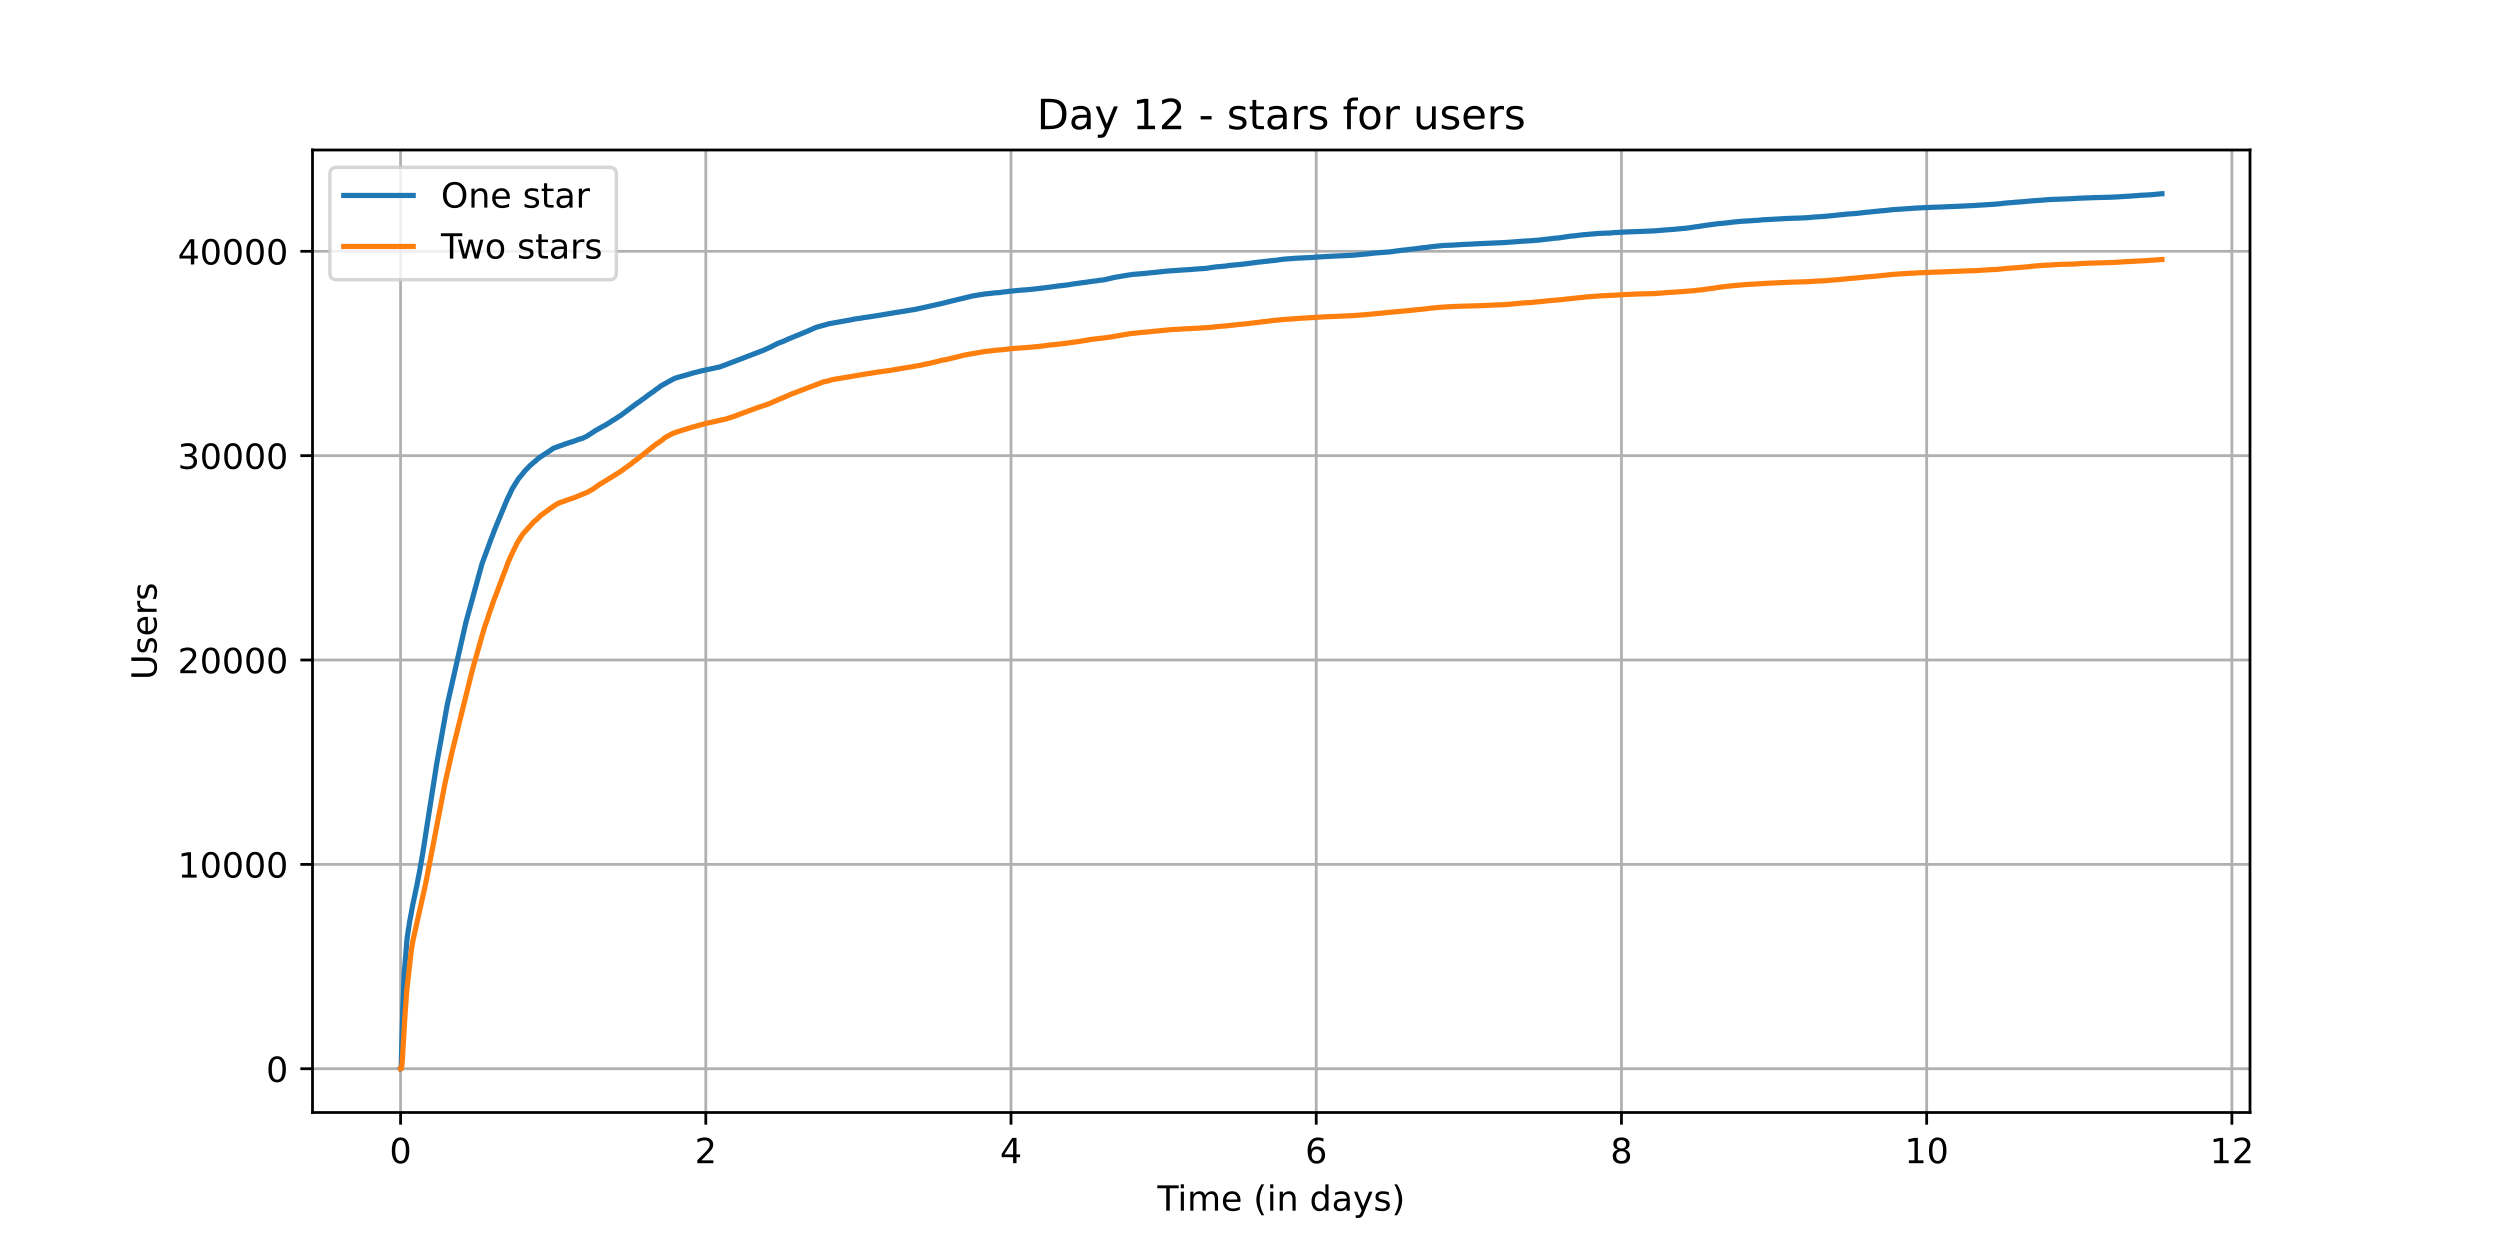 <?xml version="1.0" encoding="utf-8" standalone="no"?>
<!DOCTYPE svg PUBLIC "-//W3C//DTD SVG 1.1//EN"
  "http://www.w3.org/Graphics/SVG/1.1/DTD/svg11.dtd">
<!-- Created with matplotlib (https://matplotlib.org/) -->
<svg height="360pt" version="1.1" viewBox="0 0 720 360" width="720pt" xmlns="http://www.w3.org/2000/svg" xmlns:xlink="http://www.w3.org/1999/xlink">
 <defs>
  <style type="text/css">*{stroke-linecap:butt;stroke-linejoin:round;}</style>
 </defs>
 <g id="figure_1">
  <g id="patch_1">
   <path d="M 0 360 
L 720 360 
L 720 0 
L 0 0 
z
" style="fill:#ffffff;"/>
  </g>
  <g id="axes_1">
   <g id="patch_2">
    <path d="M 90 320.4 
L 648 320.4 
L 648 43.2 
L 90 43.2 
z
" style="fill:#ffffff;"/>
   </g>
   <g id="matplotlib.axis_1">
    <g id="xtick_1">
     <g id="line2d_1">
      <path clip-path="url(#p35dafdb163)" d="M 115.364 320.4 
L 115.364 43.2 
" style="fill:none;stroke:#b0b0b0;stroke-linecap:square;stroke-width:0.8;"/>
     </g>
     <g id="line2d_2">
      <defs>
       <path d="M 0 0 
L 0 3.5 
" id="m08e2fd4e35" style="stroke:#000000;stroke-width:0.8;"/>
      </defs>
      <g>
       <use style="stroke:#000000;stroke-width:0.8;" x="115.364" xlink:href="#m08e2fd4e35" y="320.4"/>
      </g>
     </g>
     <g id="text_1">
      <!-- 0 -->
      <g transform="translate(112.182 334.998)scale(0.1 -0.1)">
       <defs>
        <path d="M 31.781 66.406 
Q 24.172 66.406 20.328 58.906 
Q 16.5 51.422 16.5 36.375 
Q 16.5 21.391 20.328 13.891 
Q 24.172 6.391 31.781 6.391 
Q 39.453 6.391 43.281 13.891 
Q 47.125 21.391 47.125 36.375 
Q 47.125 51.422 43.281 58.906 
Q 39.453 66.406 31.781 66.406 
z
M 31.781 74.219 
Q 44.047 74.219 50.516 64.516 
Q 56.984 54.828 56.984 36.375 
Q 56.984 17.969 50.516 8.266 
Q 44.047 -1.422 31.781 -1.422 
Q 19.531 -1.422 13.062 8.266 
Q 6.594 17.969 6.594 36.375 
Q 6.594 54.828 13.062 64.516 
Q 19.531 74.219 31.781 74.219 
z
" id="DejaVuSans-48"/>
       </defs>
       <use xlink:href="#DejaVuSans-48"/>
      </g>
     </g>
    </g>
    <g id="xtick_2">
     <g id="line2d_3">
      <path clip-path="url(#p35dafdb163)" d="M 203.267 320.4 
L 203.267 43.2 
" style="fill:none;stroke:#b0b0b0;stroke-linecap:square;stroke-width:0.8;"/>
     </g>
     <g id="line2d_4">
      <g>
       <use style="stroke:#000000;stroke-width:0.8;" x="203.267" xlink:href="#m08e2fd4e35" y="320.4"/>
      </g>
     </g>
     <g id="text_2">
      <!-- 2 -->
      <g transform="translate(200.086 334.998)scale(0.1 -0.1)">
       <defs>
        <path d="M 19.188 8.297 
L 53.609 8.297 
L 53.609 0 
L 7.328 0 
L 7.328 8.297 
Q 12.938 14.109 22.625 23.891 
Q 32.328 33.688 34.812 36.531 
Q 39.547 41.844 41.422 45.531 
Q 43.312 49.219 43.312 52.781 
Q 43.312 58.594 39.234 62.25 
Q 35.156 65.922 28.609 65.922 
Q 23.969 65.922 18.812 64.312 
Q 13.672 62.703 7.812 59.422 
L 7.812 69.391 
Q 13.766 71.781 18.938 73 
Q 24.125 74.219 28.422 74.219 
Q 39.75 74.219 46.484 68.547 
Q 53.219 62.891 53.219 53.422 
Q 53.219 48.922 51.531 44.891 
Q 49.859 40.875 45.406 35.406 
Q 44.188 33.984 37.641 27.219 
Q 31.109 20.453 19.188 8.297 
z
" id="DejaVuSans-50"/>
       </defs>
       <use xlink:href="#DejaVuSans-50"/>
      </g>
     </g>
    </g>
    <g id="xtick_3">
     <g id="line2d_5">
      <path clip-path="url(#p35dafdb163)" d="M 291.17 320.4 
L 291.17 43.2 
" style="fill:none;stroke:#b0b0b0;stroke-linecap:square;stroke-width:0.8;"/>
     </g>
     <g id="line2d_6">
      <g>
       <use style="stroke:#000000;stroke-width:0.8;" x="291.17" xlink:href="#m08e2fd4e35" y="320.4"/>
      </g>
     </g>
     <g id="text_3">
      <!-- 4 -->
      <g transform="translate(287.989 334.998)scale(0.1 -0.1)">
       <defs>
        <path d="M 37.797 64.312 
L 12.891 25.391 
L 37.797 25.391 
z
M 35.203 72.906 
L 47.609 72.906 
L 47.609 25.391 
L 58.016 25.391 
L 58.016 17.188 
L 47.609 17.188 
L 47.609 0 
L 37.797 0 
L 37.797 17.188 
L 4.891 17.188 
L 4.891 26.703 
z
" id="DejaVuSans-52"/>
       </defs>
       <use xlink:href="#DejaVuSans-52"/>
      </g>
     </g>
    </g>
    <g id="xtick_4">
     <g id="line2d_7">
      <path clip-path="url(#p35dafdb163)" d="M 379.074 320.4 
L 379.074 43.2 
" style="fill:none;stroke:#b0b0b0;stroke-linecap:square;stroke-width:0.8;"/>
     </g>
     <g id="line2d_8">
      <g>
       <use style="stroke:#000000;stroke-width:0.8;" x="379.074" xlink:href="#m08e2fd4e35" y="320.4"/>
      </g>
     </g>
     <g id="text_4">
      <!-- 6 -->
      <g transform="translate(375.892 334.998)scale(0.1 -0.1)">
       <defs>
        <path d="M 33.016 40.375 
Q 26.375 40.375 22.484 35.828 
Q 18.609 31.297 18.609 23.391 
Q 18.609 15.531 22.484 10.953 
Q 26.375 6.391 33.016 6.391 
Q 39.656 6.391 43.531 10.953 
Q 47.406 15.531 47.406 23.391 
Q 47.406 31.297 43.531 35.828 
Q 39.656 40.375 33.016 40.375 
z
M 52.594 71.297 
L 52.594 62.312 
Q 48.875 64.062 45.094 64.984 
Q 41.312 65.922 37.594 65.922 
Q 27.828 65.922 22.672 59.328 
Q 17.531 52.734 16.797 39.406 
Q 19.672 43.656 24.016 45.922 
Q 28.375 48.188 33.594 48.188 
Q 44.578 48.188 50.953 41.516 
Q 57.328 34.859 57.328 23.391 
Q 57.328 12.156 50.688 5.359 
Q 44.047 -1.422 33.016 -1.422 
Q 20.359 -1.422 13.672 8.266 
Q 6.984 17.969 6.984 36.375 
Q 6.984 53.656 15.188 63.938 
Q 23.391 74.219 37.203 74.219 
Q 40.922 74.219 44.703 73.484 
Q 48.484 72.75 52.594 71.297 
z
" id="DejaVuSans-54"/>
       </defs>
       <use xlink:href="#DejaVuSans-54"/>
      </g>
     </g>
    </g>
    <g id="xtick_5">
     <g id="line2d_9">
      <path clip-path="url(#p35dafdb163)" d="M 466.977 320.4 
L 466.977 43.2 
" style="fill:none;stroke:#b0b0b0;stroke-linecap:square;stroke-width:0.8;"/>
     </g>
     <g id="line2d_10">
      <g>
       <use style="stroke:#000000;stroke-width:0.8;" x="466.977" xlink:href="#m08e2fd4e35" y="320.4"/>
      </g>
     </g>
     <g id="text_5">
      <!-- 8 -->
      <g transform="translate(463.796 334.998)scale(0.1 -0.1)">
       <defs>
        <path d="M 31.781 34.625 
Q 24.75 34.625 20.719 30.859 
Q 16.703 27.094 16.703 20.516 
Q 16.703 13.922 20.719 10.156 
Q 24.75 6.391 31.781 6.391 
Q 38.812 6.391 42.859 10.172 
Q 46.922 13.969 46.922 20.516 
Q 46.922 27.094 42.891 30.859 
Q 38.875 34.625 31.781 34.625 
z
M 21.922 38.812 
Q 15.578 40.375 12.031 44.719 
Q 8.5 49.078 8.5 55.328 
Q 8.5 64.062 14.719 69.141 
Q 20.953 74.219 31.781 74.219 
Q 42.672 74.219 48.875 69.141 
Q 55.078 64.062 55.078 55.328 
Q 55.078 49.078 51.531 44.719 
Q 48 40.375 41.703 38.812 
Q 48.828 37.156 52.797 32.312 
Q 56.781 27.484 56.781 20.516 
Q 56.781 9.906 50.312 4.234 
Q 43.844 -1.422 31.781 -1.422 
Q 19.734 -1.422 13.25 4.234 
Q 6.781 9.906 6.781 20.516 
Q 6.781 27.484 10.781 32.312 
Q 14.797 37.156 21.922 38.812 
z
M 18.312 54.391 
Q 18.312 48.734 21.844 45.562 
Q 25.391 42.391 31.781 42.391 
Q 38.141 42.391 41.719 45.562 
Q 45.312 48.734 45.312 54.391 
Q 45.312 60.062 41.719 63.234 
Q 38.141 66.406 31.781 66.406 
Q 25.391 66.406 21.844 63.234 
Q 18.312 60.062 18.312 54.391 
z
" id="DejaVuSans-56"/>
       </defs>
       <use xlink:href="#DejaVuSans-56"/>
      </g>
     </g>
    </g>
    <g id="xtick_6">
     <g id="line2d_11">
      <path clip-path="url(#p35dafdb163)" d="M 554.88 320.4 
L 554.88 43.2 
" style="fill:none;stroke:#b0b0b0;stroke-linecap:square;stroke-width:0.8;"/>
     </g>
     <g id="line2d_12">
      <g>
       <use style="stroke:#000000;stroke-width:0.8;" x="554.88" xlink:href="#m08e2fd4e35" y="320.4"/>
      </g>
     </g>
     <g id="text_6">
      <!-- 10 -->
      <g transform="translate(548.518 334.998)scale(0.1 -0.1)">
       <defs>
        <path d="M 12.406 8.297 
L 28.516 8.297 
L 28.516 63.922 
L 10.984 60.406 
L 10.984 69.391 
L 28.422 72.906 
L 38.281 72.906 
L 38.281 8.297 
L 54.391 8.297 
L 54.391 0 
L 12.406 0 
z
" id="DejaVuSans-49"/>
       </defs>
       <use xlink:href="#DejaVuSans-49"/>
       <use x="63.623" xlink:href="#DejaVuSans-48"/>
      </g>
     </g>
    </g>
    <g id="xtick_7">
     <g id="line2d_13">
      <path clip-path="url(#p35dafdb163)" d="M 642.783 320.4 
L 642.783 43.2 
" style="fill:none;stroke:#b0b0b0;stroke-linecap:square;stroke-width:0.8;"/>
     </g>
     <g id="line2d_14">
      <g>
       <use style="stroke:#000000;stroke-width:0.8;" x="642.783" xlink:href="#m08e2fd4e35" y="320.4"/>
      </g>
     </g>
     <g id="text_7">
      <!-- 12 -->
      <g transform="translate(636.421 334.998)scale(0.1 -0.1)">
       <use xlink:href="#DejaVuSans-49"/>
       <use x="63.623" xlink:href="#DejaVuSans-50"/>
      </g>
     </g>
    </g>
    <g id="text_8">
     <!-- Time (in days) -->
     <g transform="translate(333.327 348.677)scale(0.1 -0.1)">
      <defs>
       <path d="M -0.297 72.906 
L 61.375 72.906 
L 61.375 64.594 
L 35.5 64.594 
L 35.5 0 
L 25.594 0 
L 25.594 64.594 
L -0.297 64.594 
z
" id="DejaVuSans-84"/>
       <path d="M 9.422 54.688 
L 18.406 54.688 
L 18.406 0 
L 9.422 0 
z
M 9.422 75.984 
L 18.406 75.984 
L 18.406 64.594 
L 9.422 64.594 
z
" id="DejaVuSans-105"/>
       <path d="M 52 44.188 
Q 55.375 50.25 60.062 53.125 
Q 64.75 56 71.094 56 
Q 79.641 56 84.281 50.016 
Q 88.922 44.047 88.922 33.016 
L 88.922 0 
L 79.891 0 
L 79.891 32.719 
Q 79.891 40.578 77.094 44.375 
Q 74.312 48.188 68.609 48.188 
Q 61.625 48.188 57.562 43.547 
Q 53.516 38.922 53.516 30.906 
L 53.516 0 
L 44.484 0 
L 44.484 32.719 
Q 44.484 40.625 41.703 44.406 
Q 38.922 48.188 33.109 48.188 
Q 26.219 48.188 22.156 43.531 
Q 18.109 38.875 18.109 30.906 
L 18.109 0 
L 9.078 0 
L 9.078 54.688 
L 18.109 54.688 
L 18.109 46.188 
Q 21.188 51.219 25.484 53.609 
Q 29.781 56 35.688 56 
Q 41.656 56 45.828 52.969 
Q 50 49.953 52 44.188 
z
" id="DejaVuSans-109"/>
       <path d="M 56.203 29.594 
L 56.203 25.203 
L 14.891 25.203 
Q 15.484 15.922 20.484 11.062 
Q 25.484 6.203 34.422 6.203 
Q 39.594 6.203 44.453 7.469 
Q 49.312 8.734 54.109 11.281 
L 54.109 2.781 
Q 49.266 0.734 44.188 -0.344 
Q 39.109 -1.422 33.891 -1.422 
Q 20.797 -1.422 13.156 6.188 
Q 5.516 13.812 5.516 26.812 
Q 5.516 40.234 12.766 48.109 
Q 20.016 56 32.328 56 
Q 43.359 56 49.781 48.891 
Q 56.203 41.797 56.203 29.594 
z
M 47.219 32.234 
Q 47.125 39.594 43.094 43.984 
Q 39.062 48.391 32.422 48.391 
Q 24.906 48.391 20.391 44.141 
Q 15.875 39.891 15.188 32.172 
z
" id="DejaVuSans-101"/>
       <path id="DejaVuSans-32"/>
       <path d="M 31 75.875 
Q 24.469 64.656 21.281 53.656 
Q 18.109 42.672 18.109 31.391 
Q 18.109 20.125 21.312 9.062 
Q 24.516 -2 31 -13.188 
L 23.188 -13.188 
Q 15.875 -1.703 12.234 9.375 
Q 8.594 20.453 8.594 31.391 
Q 8.594 42.281 12.203 53.312 
Q 15.828 64.359 23.188 75.875 
z
" id="DejaVuSans-40"/>
       <path d="M 54.891 33.016 
L 54.891 0 
L 45.906 0 
L 45.906 32.719 
Q 45.906 40.484 42.875 44.328 
Q 39.844 48.188 33.797 48.188 
Q 26.516 48.188 22.312 43.547 
Q 18.109 38.922 18.109 30.906 
L 18.109 0 
L 9.078 0 
L 9.078 54.688 
L 18.109 54.688 
L 18.109 46.188 
Q 21.344 51.125 25.703 53.562 
Q 30.078 56 35.797 56 
Q 45.219 56 50.047 50.172 
Q 54.891 44.344 54.891 33.016 
z
" id="DejaVuSans-110"/>
       <path d="M 45.406 46.391 
L 45.406 75.984 
L 54.391 75.984 
L 54.391 0 
L 45.406 0 
L 45.406 8.203 
Q 42.578 3.328 38.25 0.953 
Q 33.938 -1.422 27.875 -1.422 
Q 17.969 -1.422 11.734 6.484 
Q 5.516 14.406 5.516 27.297 
Q 5.516 40.188 11.734 48.094 
Q 17.969 56 27.875 56 
Q 33.938 56 38.25 53.625 
Q 42.578 51.266 45.406 46.391 
z
M 14.797 27.297 
Q 14.797 17.391 18.875 11.75 
Q 22.953 6.109 30.078 6.109 
Q 37.203 6.109 41.297 11.75 
Q 45.406 17.391 45.406 27.297 
Q 45.406 37.203 41.297 42.844 
Q 37.203 48.484 30.078 48.484 
Q 22.953 48.484 18.875 42.844 
Q 14.797 37.203 14.797 27.297 
z
" id="DejaVuSans-100"/>
       <path d="M 34.281 27.484 
Q 23.391 27.484 19.188 25 
Q 14.984 22.516 14.984 16.5 
Q 14.984 11.719 18.141 8.906 
Q 21.297 6.109 26.703 6.109 
Q 34.188 6.109 38.703 11.406 
Q 43.219 16.703 43.219 25.484 
L 43.219 27.484 
z
M 52.203 31.203 
L 52.203 0 
L 43.219 0 
L 43.219 8.297 
Q 40.141 3.328 35.547 0.953 
Q 30.953 -1.422 24.312 -1.422 
Q 15.922 -1.422 10.953 3.297 
Q 6 8.016 6 15.922 
Q 6 25.141 12.172 29.828 
Q 18.359 34.516 30.609 34.516 
L 43.219 34.516 
L 43.219 35.406 
Q 43.219 41.609 39.141 45 
Q 35.062 48.391 27.688 48.391 
Q 23 48.391 18.547 47.266 
Q 14.109 46.141 10.016 43.891 
L 10.016 52.203 
Q 14.938 54.109 19.578 55.047 
Q 24.219 56 28.609 56 
Q 40.484 56 46.344 49.844 
Q 52.203 43.703 52.203 31.203 
z
" id="DejaVuSans-97"/>
       <path d="M 32.172 -5.078 
Q 28.375 -14.844 24.75 -17.812 
Q 21.141 -20.797 15.094 -20.797 
L 7.906 -20.797 
L 7.906 -13.281 
L 13.188 -13.281 
Q 16.891 -13.281 18.938 -11.516 
Q 21 -9.766 23.484 -3.219 
L 25.094 0.875 
L 2.984 54.688 
L 12.5 54.688 
L 29.594 11.922 
L 46.688 54.688 
L 56.203 54.688 
z
" id="DejaVuSans-121"/>
       <path d="M 44.281 53.078 
L 44.281 44.578 
Q 40.484 46.531 36.375 47.5 
Q 32.281 48.484 27.875 48.484 
Q 21.188 48.484 17.844 46.438 
Q 14.5 44.391 14.5 40.281 
Q 14.5 37.156 16.891 35.375 
Q 19.281 33.594 26.516 31.984 
L 29.594 31.297 
Q 39.156 29.25 43.188 25.516 
Q 47.219 21.781 47.219 15.094 
Q 47.219 7.469 41.188 3.016 
Q 35.156 -1.422 24.609 -1.422 
Q 20.219 -1.422 15.453 -0.562 
Q 10.688 0.297 5.422 2 
L 5.422 11.281 
Q 10.406 8.688 15.234 7.391 
Q 20.062 6.109 24.812 6.109 
Q 31.156 6.109 34.562 8.281 
Q 37.984 10.453 37.984 14.406 
Q 37.984 18.062 35.516 20.016 
Q 33.062 21.969 24.703 23.781 
L 21.578 24.516 
Q 13.234 26.266 9.516 29.906 
Q 5.812 33.547 5.812 39.891 
Q 5.812 47.609 11.281 51.797 
Q 16.75 56 26.812 56 
Q 31.781 56 36.172 55.266 
Q 40.578 54.547 44.281 53.078 
z
" id="DejaVuSans-115"/>
       <path d="M 8.016 75.875 
L 15.828 75.875 
Q 23.141 64.359 26.781 53.312 
Q 30.422 42.281 30.422 31.391 
Q 30.422 20.453 26.781 9.375 
Q 23.141 -1.703 15.828 -13.188 
L 8.016 -13.188 
Q 14.5 -2 17.703 9.062 
Q 20.906 20.125 20.906 31.391 
Q 20.906 42.672 17.703 53.656 
Q 14.5 64.656 8.016 75.875 
z
" id="DejaVuSans-41"/>
      </defs>
      <use xlink:href="#DejaVuSans-84"/>
      <use x="57.959" xlink:href="#DejaVuSans-105"/>
      <use x="85.742" xlink:href="#DejaVuSans-109"/>
      <use x="183.154" xlink:href="#DejaVuSans-101"/>
      <use x="244.678" xlink:href="#DejaVuSans-32"/>
      <use x="276.465" xlink:href="#DejaVuSans-40"/>
      <use x="315.479" xlink:href="#DejaVuSans-105"/>
      <use x="343.262" xlink:href="#DejaVuSans-110"/>
      <use x="406.641" xlink:href="#DejaVuSans-32"/>
      <use x="438.428" xlink:href="#DejaVuSans-100"/>
      <use x="501.904" xlink:href="#DejaVuSans-97"/>
      <use x="563.184" xlink:href="#DejaVuSans-121"/>
      <use x="622.363" xlink:href="#DejaVuSans-115"/>
      <use x="674.463" xlink:href="#DejaVuSans-41"/>
     </g>
    </g>
   </g>
   <g id="matplotlib.axis_2">
    <g id="ytick_1">
     <g id="line2d_15">
      <path clip-path="url(#p35dafdb163)" d="M 90 307.8 
L 648 307.8 
" style="fill:none;stroke:#b0b0b0;stroke-linecap:square;stroke-width:0.8;"/>
     </g>
     <g id="line2d_16">
      <defs>
       <path d="M 0 0 
L -3.5 0 
" id="m00760f2f75" style="stroke:#000000;stroke-width:0.8;"/>
      </defs>
      <g>
       <use style="stroke:#000000;stroke-width:0.8;" x="90" xlink:href="#m00760f2f75" y="307.8"/>
      </g>
     </g>
     <g id="text_9">
      <!-- 0 -->
      <g transform="translate(76.638 311.599)scale(0.1 -0.1)">
       <use xlink:href="#DejaVuSans-48"/>
      </g>
     </g>
    </g>
    <g id="ytick_2">
     <g id="line2d_17">
      <path clip-path="url(#p35dafdb163)" d="M 90 248.943 
L 648 248.943 
" style="fill:none;stroke:#b0b0b0;stroke-linecap:square;stroke-width:0.8;"/>
     </g>
     <g id="line2d_18">
      <g>
       <use style="stroke:#000000;stroke-width:0.8;" x="90" xlink:href="#m00760f2f75" y="248.943"/>
      </g>
     </g>
     <g id="text_10">
      <!-- 10000 -->
      <g transform="translate(51.188 252.743)scale(0.1 -0.1)">
       <use xlink:href="#DejaVuSans-49"/>
       <use x="63.623" xlink:href="#DejaVuSans-48"/>
       <use x="127.246" xlink:href="#DejaVuSans-48"/>
       <use x="190.869" xlink:href="#DejaVuSans-48"/>
       <use x="254.492" xlink:href="#DejaVuSans-48"/>
      </g>
     </g>
    </g>
    <g id="ytick_3">
     <g id="line2d_19">
      <path clip-path="url(#p35dafdb163)" d="M 90 190.087 
L 648 190.087 
" style="fill:none;stroke:#b0b0b0;stroke-linecap:square;stroke-width:0.8;"/>
     </g>
     <g id="line2d_20">
      <g>
       <use style="stroke:#000000;stroke-width:0.8;" x="90" xlink:href="#m00760f2f75" y="190.087"/>
      </g>
     </g>
     <g id="text_11">
      <!-- 20000 -->
      <g transform="translate(51.188 193.886)scale(0.1 -0.1)">
       <use xlink:href="#DejaVuSans-50"/>
       <use x="63.623" xlink:href="#DejaVuSans-48"/>
       <use x="127.246" xlink:href="#DejaVuSans-48"/>
       <use x="190.869" xlink:href="#DejaVuSans-48"/>
       <use x="254.492" xlink:href="#DejaVuSans-48"/>
      </g>
     </g>
    </g>
    <g id="ytick_4">
     <g id="line2d_21">
      <path clip-path="url(#p35dafdb163)" d="M 90 131.23 
L 648 131.23 
" style="fill:none;stroke:#b0b0b0;stroke-linecap:square;stroke-width:0.8;"/>
     </g>
     <g id="line2d_22">
      <g>
       <use style="stroke:#000000;stroke-width:0.8;" x="90" xlink:href="#m00760f2f75" y="131.23"/>
      </g>
     </g>
     <g id="text_12">
      <!-- 30000 -->
      <g transform="translate(51.188 135.03)scale(0.1 -0.1)">
       <defs>
        <path d="M 40.578 39.312 
Q 47.656 37.797 51.625 33 
Q 55.609 28.219 55.609 21.188 
Q 55.609 10.406 48.188 4.484 
Q 40.766 -1.422 27.094 -1.422 
Q 22.516 -1.422 17.656 -0.516 
Q 12.797 0.391 7.625 2.203 
L 7.625 11.719 
Q 11.719 9.328 16.594 8.109 
Q 21.484 6.891 26.812 6.891 
Q 36.078 6.891 40.938 10.547 
Q 45.797 14.203 45.797 21.188 
Q 45.797 27.641 41.281 31.266 
Q 36.766 34.906 28.719 34.906 
L 20.219 34.906 
L 20.219 43.016 
L 29.109 43.016 
Q 36.375 43.016 40.234 45.922 
Q 44.094 48.828 44.094 54.297 
Q 44.094 59.906 40.109 62.906 
Q 36.141 65.922 28.719 65.922 
Q 24.656 65.922 20.016 65.031 
Q 15.375 64.156 9.812 62.312 
L 9.812 71.094 
Q 15.438 72.656 20.344 73.438 
Q 25.25 74.219 29.594 74.219 
Q 40.828 74.219 47.359 69.109 
Q 53.906 64.016 53.906 55.328 
Q 53.906 49.266 50.438 45.094 
Q 46.969 40.922 40.578 39.312 
z
" id="DejaVuSans-51"/>
       </defs>
       <use xlink:href="#DejaVuSans-51"/>
       <use x="63.623" xlink:href="#DejaVuSans-48"/>
       <use x="127.246" xlink:href="#DejaVuSans-48"/>
       <use x="190.869" xlink:href="#DejaVuSans-48"/>
       <use x="254.492" xlink:href="#DejaVuSans-48"/>
      </g>
     </g>
    </g>
    <g id="ytick_5">
     <g id="line2d_23">
      <path clip-path="url(#p35dafdb163)" d="M 90 72.374 
L 648 72.374 
" style="fill:none;stroke:#b0b0b0;stroke-linecap:square;stroke-width:0.8;"/>
     </g>
     <g id="line2d_24">
      <g>
       <use style="stroke:#000000;stroke-width:0.8;" x="90" xlink:href="#m00760f2f75" y="72.374"/>
      </g>
     </g>
     <g id="text_13">
      <!-- 40000 -->
      <g transform="translate(51.188 76.173)scale(0.1 -0.1)">
       <use xlink:href="#DejaVuSans-52"/>
       <use x="63.623" xlink:href="#DejaVuSans-48"/>
       <use x="127.246" xlink:href="#DejaVuSans-48"/>
       <use x="190.869" xlink:href="#DejaVuSans-48"/>
       <use x="254.492" xlink:href="#DejaVuSans-48"/>
      </g>
     </g>
    </g>
    <g id="text_14">
     <!-- Users -->
     <g transform="translate(45.108 195.801)rotate(-90)scale(0.1 -0.1)">
      <defs>
       <path d="M 8.688 72.906 
L 18.609 72.906 
L 18.609 28.609 
Q 18.609 16.891 22.844 11.734 
Q 27.094 6.594 36.625 6.594 
Q 46.094 6.594 50.344 11.734 
Q 54.594 16.891 54.594 28.609 
L 54.594 72.906 
L 64.5 72.906 
L 64.5 27.391 
Q 64.5 13.141 57.438 5.859 
Q 50.391 -1.422 36.625 -1.422 
Q 22.797 -1.422 15.734 5.859 
Q 8.688 13.141 8.688 27.391 
z
" id="DejaVuSans-85"/>
       <path d="M 41.109 46.297 
Q 39.594 47.172 37.812 47.578 
Q 36.031 48 33.891 48 
Q 26.266 48 22.188 43.047 
Q 18.109 38.094 18.109 28.812 
L 18.109 0 
L 9.078 0 
L 9.078 54.688 
L 18.109 54.688 
L 18.109 46.188 
Q 20.953 51.172 25.484 53.578 
Q 30.031 56 36.531 56 
Q 37.453 56 38.578 55.875 
Q 39.703 55.766 41.062 55.516 
z
" id="DejaVuSans-114"/>
      </defs>
      <use xlink:href="#DejaVuSans-85"/>
      <use x="73.193" xlink:href="#DejaVuSans-115"/>
      <use x="125.293" xlink:href="#DejaVuSans-101"/>
      <use x="186.816" xlink:href="#DejaVuSans-114"/>
      <use x="227.93" xlink:href="#DejaVuSans-115"/>
     </g>
    </g>
   </g>
   <g id="line2d_25">
    <path clip-path="url(#p35dafdb163)" d="M 115.364 307.8 
L 115.469 307.747 
L 115.56 306.499 
L 116.014 290.225 
L 116.407 280.367 
L 117.254 270.173 
L 117.949 265.553 
L 118.343 263.522 
L 118.887 260.491 
L 119.099 259.544 
L 120.127 254.658 
L 120.853 250.845 
L 121.216 248.755 
L 121.67 246.236 
L 122.033 243.935 
L 123.394 235.124 
L 125.817 219.692 
L 128.842 202.812 
L 134.166 179.299 
L 138.793 162.454 
L 138.914 162.095 
L 139.852 159.552 
L 141.092 156.162 
L 141.576 154.861 
L 142 153.79 
L 142.423 152.613 
L 145.538 145.097 
L 145.962 144.091 
L 146.204 143.543 
L 146.688 142.584 
L 147.504 140.801 
L 149.289 137.917 
L 150.015 137.057 
L 151.285 135.492 
L 151.588 135.192 
L 152.767 133.985 
L 153.07 133.761 
L 153.493 133.355 
L 153.735 133.155 
L 154.038 132.914 
L 154.461 132.543 
L 155.096 131.966 
L 156.487 131.048 
L 156.851 130.783 
L 157.062 130.636 
L 157.758 130.23 
L 157.909 130.106 
L 158.181 129.942 
L 159.149 129.253 
L 159.516 129.047 
L 162.873 127.84 
L 163.205 127.74 
L 163.78 127.534 
L 165.535 126.975 
L 166.139 126.752 
L 166.502 126.587 
L 166.835 126.493 
L 167.259 126.369 
L 167.682 126.263 
L 168.075 126.081 
L 168.438 125.898 
L 168.831 125.733 
L 170.858 124.45 
L 171.131 124.244 
L 171.615 123.95 
L 171.977 123.744 
L 172.28 123.573 
L 172.915 123.208 
L 173.55 122.849 
L 174.095 122.567 
L 174.397 122.402 
L 175.305 121.831 
L 175.637 121.655 
L 176.212 121.231 
L 176.847 120.872 
L 177.15 120.689 
L 178.27 119.942 
L 178.754 119.642 
L 183.593 116.04 
L 184.077 115.745 
L 184.834 115.169 
L 185.136 114.945 
L 185.53 114.698 
L 185.832 114.462 
L 186.679 113.791 
L 187.102 113.521 
L 187.738 113.038 
L 188.101 112.855 
L 188.403 112.602 
L 188.524 112.508 
L 188.705 112.349 
L 189.704 111.661 
L 190.218 111.213 
L 193.999 109.112 
L 194.544 108.894 
L 195.875 108.488 
L 197.115 108.159 
L 197.326 108.1 
L 197.78 107.959 
L 198.96 107.629 
L 199.474 107.458 
L 201.349 106.987 
L 201.773 106.87 
L 206.703 105.799 
L 207.006 105.752 
L 207.399 105.646 
L 218.837 101.278 
L 219.472 101.043 
L 221.62 100.101 
L 223.011 99.401 
L 223.223 99.295 
L 224.1 98.848 
L 224.463 98.724 
L 225.068 98.506 
L 225.431 98.353 
L 225.704 98.259 
L 226.853 97.718 
L 232.632 95.346 
L 232.934 95.204 
L 234.78 94.386 
L 235.022 94.286 
L 236.172 93.963 
L 236.414 93.88 
L 237.957 93.48 
L 238.472 93.303 
L 238.986 93.197 
L 245.127 92.103 
L 245.581 91.997 
L 246.246 91.855 
L 248.002 91.626 
L 248.516 91.52 
L 249.03 91.432 
L 249.877 91.326 
L 252.724 90.884 
L 253.423 90.778 
L 258.052 89.984 
L 258.838 89.878 
L 262.559 89.26 
L 263.254 89.16 
L 263.829 89.048 
L 264.283 88.948 
L 265.009 88.777 
L 265.523 88.677 
L 265.856 88.607 
L 269.425 87.806 
L 269.667 87.753 
L 270.091 87.647 
L 270.665 87.53 
L 271.149 87.424 
L 273.237 86.906 
L 273.63 86.8 
L 275.9 86.246 
L 276.596 86.093 
L 278.533 85.617 
L 278.744 85.54 
L 279.289 85.434 
L 280.075 85.24 
L 283.767 84.64 
L 284.887 84.534 
L 285.311 84.487 
L 286.612 84.34 
L 288.154 84.239 
L 288.729 84.134 
L 290.15 83.963 
L 290.967 83.857 
L 291.965 83.769 
L 292.933 83.669 
L 293.326 83.627 
L 294.657 83.521 
L 295.534 83.463 
L 296.684 83.357 
L 297.954 83.221 
L 298.892 83.115 
L 299.285 83.074 
L 300.132 82.968 
L 301.674 82.774 
L 302.491 82.668 
L 304.124 82.456 
L 304.851 82.35 
L 305.274 82.303 
L 306.303 82.197 
L 308.119 81.956 
L 308.694 81.85 
L 309.178 81.773 
L 309.904 81.667 
L 311.87 81.391 
L 312.777 81.285 
L 314.956 80.973 
L 315.864 80.873 
L 316.499 80.743 
L 317.68 80.637 
L 318.255 80.532 
L 320.797 79.931 
L 321.13 79.861 
L 325.093 79.195 
L 325.82 79.101 
L 326.152 79.025 
L 327.06 78.96 
L 328.059 78.878 
L 329.42 78.772 
L 329.844 78.725 
L 330.903 78.625 
L 331.356 78.56 
L 332.506 78.46 
L 332.869 78.43 
L 333.776 78.324 
L 335.047 78.183 
L 336.136 78.077 
L 336.317 78.054 
L 337.89 77.948 
L 338.768 77.889 
L 340.373 77.783 
L 340.766 77.742 
L 342.824 77.636 
L 344.004 77.518 
L 345.516 77.412 
L 346.363 77.359 
L 347.543 77.259 
L 348.027 77.188 
L 348.602 77.083 
L 350.417 76.835 
L 351.808 76.735 
L 352.231 76.688 
L 353.2 76.594 
L 353.533 76.517 
L 354.773 76.382 
L 355.922 76.276 
L 357.041 76.17 
L 358.07 76.064 
L 358.523 76.005 
L 359.401 75.899 
L 361.155 75.664 
L 361.882 75.564 
L 362.366 75.487 
L 363.546 75.387 
L 364.031 75.317 
L 365.059 75.223 
L 365.362 75.164 
L 366.451 75.058 
L 367.602 74.94 
L 368.268 74.84 
L 368.783 74.758 
L 369.63 74.652 
L 370.598 74.569 
L 372.14 74.463 
L 373.109 74.381 
L 375.165 74.281 
L 375.528 74.257 
L 377.887 74.151 
L 378.855 74.069 
L 380.639 73.963 
L 381.577 73.892 
L 383.876 73.787 
L 384.239 73.763 
L 386.538 73.657 
L 387.294 73.622 
L 389.441 73.516 
L 389.804 73.486 
L 390.954 73.38 
L 392.073 73.274 
L 393.223 73.169 
L 394.251 73.074 
L 395.038 72.968 
L 396.126 72.862 
L 397.487 72.757 
L 398.395 72.692 
L 399.786 72.586 
L 401.148 72.433 
L 401.843 72.327 
L 403.597 72.091 
L 404.688 71.986 
L 406.291 71.785 
L 407.321 71.679 
L 409.076 71.444 
L 409.863 71.338 
L 410.831 71.262 
L 411.557 71.156 
L 412.011 71.097 
L 412.708 70.991 
L 413.737 70.903 
L 414.644 70.797 
L 415.733 70.691 
L 418.638 70.585 
L 419.031 70.549 
L 420.755 70.443 
L 421.602 70.391 
L 424.082 70.29 
L 424.476 70.249 
L 426.805 70.143 
L 427.562 70.108 
L 430.012 70.002 
L 430.375 69.979 
L 432.855 69.884 
L 433.097 69.861 
L 434.73 69.755 
L 435.094 69.731 
L 436.303 69.625 
L 437.15 69.572 
L 438.512 69.466 
L 439.358 69.414 
L 441.415 69.308 
L 441.869 69.249 
L 443.291 69.143 
L 444.864 68.949 
L 445.862 68.843 
L 447.587 68.619 
L 448.978 68.519 
L 449.492 68.431 
L 450.188 68.325 
L 452.487 67.989 
L 453.757 67.889 
L 454.241 67.818 
L 455.905 67.607 
L 457.326 67.501 
L 458.385 67.407 
L 459.595 67.301 
L 460.563 67.218 
L 463.618 67.112 
L 464.707 67.006 
L 466.764 66.9 
L 467.641 66.841 
L 470.121 66.736 
L 470.786 66.718 
L 473.6 66.612 
L 474.325 66.583 
L 476.715 66.477 
L 477.713 66.388 
L 479.075 66.282 
L 479.468 66.241 
L 480.889 66.135 
L 481.767 66.076 
L 482.946 65.97 
L 484.156 65.847 
L 485.426 65.741 
L 485.85 65.694 
L 488.269 65.335 
L 489.116 65.229 
L 491.779 64.817 
L 492.626 64.711 
L 492.868 64.687 
L 493.624 64.581 
L 494.138 64.499 
L 495.046 64.393 
L 495.409 64.364 
L 496.68 64.258 
L 498.011 64.105 
L 498.797 63.999 
L 499.977 63.875 
L 501.186 63.769 
L 502.184 63.687 
L 504.211 63.581 
L 505.179 63.504 
L 506.903 63.398 
L 507.145 63.351 
L 508.083 63.275 
L 510.442 63.169 
L 511.41 63.092 
L 512.106 63.069 
L 513.83 62.963 
L 514.193 62.939 
L 517.066 62.833 
L 517.671 62.827 
L 519.91 62.722 
L 520.668 62.68 
L 521.727 62.574 
L 522.664 62.498 
L 524.57 62.392 
L 525.024 62.333 
L 526.506 62.227 
L 526.93 62.18 
L 527.867 62.08 
L 528.26 62.045 
L 529.198 61.939 
L 530.317 61.827 
L 531.376 61.727 
L 531.859 61.656 
L 532.767 61.591 
L 534.43 61.486 
L 535.61 61.362 
L 536.457 61.256 
L 537.668 61.132 
L 538.727 61.026 
L 539.907 60.903 
L 540.966 60.803 
L 541.42 60.744 
L 542.843 60.638 
L 544.204 60.479 
L 545.172 60.373 
L 546.05 60.314 
L 547.956 60.208 
L 548.379 60.155 
L 550.104 60.049 
L 551.103 59.967 
L 552.857 59.861 
L 553.582 59.832 
L 556.032 59.726 
L 556.789 59.69 
L 560.025 59.584 
L 560.842 59.537 
L 563.474 59.431 
L 564.23 59.396 
L 566.317 59.302 
L 566.498 59.278 
L 568.797 59.178 
L 569.22 59.131 
L 571.125 59.025 
L 572.033 58.961 
L 573.787 58.855 
L 574.694 58.79 
L 575.875 58.684 
L 577.357 58.507 
L 578.537 58.401 
L 579.414 58.343 
L 580.594 58.237 
L 581.471 58.178 
L 582.833 58.072 
L 583.922 57.966 
L 585.072 57.86 
L 586.041 57.783 
L 587.704 57.678 
L 588.703 57.595 
L 590.004 57.489 
L 590.367 57.46 
L 593.09 57.354 
L 593.756 57.336 
L 596.448 57.23 
L 597.325 57.171 
L 599.261 57.065 
L 599.956 57.042 
L 602.467 56.942 
L 602.8 56.924 
L 607.246 56.818 
L 607.942 56.795 
L 610.15 56.689 
L 611.057 56.618 
L 612.928 56.512 
L 613.865 56.442 
L 615.438 56.336 
L 616.496 56.241 
L 618.674 56.141 
L 619.037 56.118 
L 620.368 56.018 
L 620.64 55.971 
L 621.759 55.871 
L 622.183 55.824 
L 622.636 55.8 
L 622.636 55.8 
" style="fill:none;stroke:#1f77b4;stroke-linecap:square;stroke-width:1.5;"/>
   </g>
   <g id="line2d_26">
    <path clip-path="url(#p35dafdb163)" d="M 115.364 307.8 
L 115.56 307.747 
L 115.681 307.317 
L 115.832 305.928 
L 116.558 293.674 
L 117.163 285.064 
L 118.434 273.857 
L 118.917 270.938 
L 122.275 255.918 
L 122.789 253.481 
L 128.176 225.501 
L 128.327 224.836 
L 130.233 216.384 
L 135.739 194.166 
L 136.222 192.3 
L 137.493 187.827 
L 138.854 183.001 
L 139.671 180.264 
L 140.306 178.522 
L 140.729 177.186 
L 142.242 172.783 
L 142.726 171.606 
L 145.054 165.373 
L 145.417 164.437 
L 145.599 163.996 
L 146.325 161.989 
L 146.869 160.729 
L 148.019 158.263 
L 148.291 157.745 
L 148.896 156.48 
L 149.138 156.056 
L 150.53 153.849 
L 153.312 150.741 
L 153.735 150.276 
L 154.038 150.017 
L 154.219 149.894 
L 154.794 149.388 
L 155.368 148.829 
L 155.61 148.564 
L 155.762 148.434 
L 158.726 146.274 
L 158.877 146.168 
L 160.121 145.333 
L 160.393 145.179 
L 160.937 144.885 
L 164.929 143.455 
L 165.323 143.349 
L 169.315 141.695 
L 169.769 141.401 
L 170.072 141.236 
L 170.586 140.977 
L 170.798 140.836 
L 172.794 139.423 
L 173.127 139.247 
L 177.755 136.404 
L 178.087 136.18 
L 178.603 135.874 
L 178.815 135.709 
L 179.057 135.58 
L 179.39 135.292 
L 179.722 135.044 
L 181.476 133.803 
L 181.718 133.644 
L 182.293 133.126 
L 182.444 132.996 
L 182.928 132.672 
L 183.14 132.531 
L 188.918 127.946 
L 189.22 127.752 
L 190.49 126.899 
L 191.519 126.045 
L 192.063 125.716 
L 192.608 125.433 
L 193.334 125.051 
L 193.636 124.909 
L 194.029 124.733 
L 194.272 124.639 
L 196.359 123.932 
L 196.782 123.838 
L 197.085 123.72 
L 197.447 123.62 
L 198.99 123.144 
L 199.323 123.038 
L 200.805 122.643 
L 201.319 122.473 
L 201.773 122.367 
L 203.285 121.961 
L 203.951 121.808 
L 204.344 121.713 
L 204.616 121.678 
L 205.039 121.578 
L 205.735 121.425 
L 208.367 120.819 
L 208.579 120.766 
L 209.184 120.642 
L 209.97 120.377 
L 211.694 119.812 
L 212.027 119.706 
L 212.45 119.512 
L 212.965 119.33 
L 213.207 119.224 
L 217.745 117.558 
L 218.382 117.329 
L 218.716 117.199 
L 219.624 116.934 
L 219.835 116.852 
L 220.077 116.752 
L 220.984 116.481 
L 221.257 116.352 
L 221.499 116.246 
L 222.104 116.022 
L 223.162 115.533 
L 223.738 115.322 
L 224.312 115.01 
L 224.948 114.774 
L 225.553 114.545 
L 227.519 113.656 
L 228.215 113.373 
L 236.686 110.16 
L 236.898 110.066 
L 237.291 109.954 
L 237.776 109.866 
L 238.048 109.789 
L 238.381 109.724 
L 238.835 109.624 
L 239.44 109.383 
L 240.015 109.277 
L 243.857 108.635 
L 244.553 108.53 
L 245.158 108.406 
L 249.121 107.741 
L 249.756 107.635 
L 252.876 107.146 
L 253.725 107.04 
L 255.753 106.752 
L 256.509 106.646 
L 261.379 105.816 
L 262.105 105.71 
L 262.649 105.616 
L 263.224 105.522 
L 263.436 105.451 
L 264.252 105.351 
L 264.495 105.298 
L 265.099 105.198 
L 265.856 105.016 
L 266.4 104.91 
L 267.126 104.739 
L 267.731 104.633 
L 270.211 104.045 
L 270.665 103.903 
L 271.089 103.797 
L 271.633 103.703 
L 272.329 103.597 
L 274.266 103.127 
L 274.477 103.074 
L 274.81 103.009 
L 275.204 102.909 
L 276.051 102.691 
L 276.475 102.585 
L 277.171 102.42 
L 277.565 102.32 
L 277.927 102.232 
L 278.442 102.126 
L 283.434 101.273 
L 284.191 101.167 
L 285.219 101.072 
L 286.036 100.966 
L 286.491 100.908 
L 287.67 100.784 
L 289.152 100.678 
L 290.876 100.454 
L 292.026 100.348 
L 292.933 100.284 
L 294.325 100.178 
L 295.111 100.137 
L 296.26 100.031 
L 297.198 99.954 
L 298.347 99.848 
L 299.346 99.76 
L 300.223 99.654 
L 302.31 99.36 
L 303.64 99.254 
L 305.183 99.065 
L 306.212 98.959 
L 308.089 98.701 
L 308.906 98.612 
L 309.147 98.547 
L 310.145 98.442 
L 314.381 97.735 
L 315.289 97.629 
L 316.772 97.453 
L 317.831 97.347 
L 319.617 97.105 
L 320.222 97 
L 325.759 96.04 
L 326.999 95.934 
L 327.423 95.881 
L 328.452 95.781 
L 328.906 95.722 
L 329.814 95.658 
L 331.024 95.558 
L 331.448 95.505 
L 332.446 95.399 
L 333.474 95.304 
L 334.532 95.199 
L 335.591 95.104 
L 336.589 94.998 
L 337.679 94.898 
L 339.888 94.792 
L 340.826 94.722 
L 343.127 94.616 
L 343.489 94.592 
L 345.577 94.492 
L 346 94.439 
L 348.058 94.333 
L 348.42 94.31 
L 349.358 94.204 
L 350.81 94.033 
L 352.171 93.927 
L 353.048 93.868 
L 354.017 93.762 
L 354.47 93.704 
L 355.589 93.592 
L 356.315 93.486 
L 357.283 93.409 
L 358.493 93.309 
L 358.735 93.256 
L 359.763 93.162 
L 360.459 93.056 
L 360.883 93.009 
L 362.094 92.88 
L 362.881 92.774 
L 363.213 92.697 
L 364.454 92.591 
L 366.36 92.332 
L 367.36 92.226 
L 368.298 92.15 
L 369.418 92.044 
L 369.811 92.003 
L 371.323 91.897 
L 372.08 91.861 
L 373.26 91.755 
L 374.197 91.679 
L 376.405 91.573 
L 376.829 91.526 
L 378.915 91.42 
L 379.127 91.379 
L 381.063 91.279 
L 381.456 91.237 
L 384.36 91.132 
L 385.086 91.102 
L 387.385 90.996 
L 388.11 90.967 
L 390.137 90.861 
L 391.075 90.784 
L 392.527 90.678 
L 393.586 90.578 
L 394.947 90.478 
L 395.431 90.408 
L 396.459 90.302 
L 397.276 90.255 
L 398.244 90.149 
L 399.393 90.031 
L 400.361 89.925 
L 401.208 89.872 
L 402.206 89.766 
L 403.265 89.672 
L 404.354 89.566 
L 405.384 89.478 
L 406.534 89.372 
L 408.047 89.183 
L 409.288 89.077 
L 410.558 88.942 
L 411.436 88.842 
L 411.92 88.766 
L 413.041 88.66 
L 414.191 88.542 
L 415.703 88.436 
L 416.52 88.389 
L 418.547 88.283 
L 418.88 88.265 
L 421.723 88.159 
L 422.358 88.148 
L 425.838 88.042 
L 426.533 88.018 
L 428.983 87.912 
L 429.8 87.865 
L 432.704 87.759 
L 433.52 87.712 
L 434.76 87.612 
L 435.638 87.553 
L 436.545 87.447 
L 437.513 87.371 
L 438.36 87.271 
L 438.723 87.241 
L 440.659 87.135 
L 441.536 87.076 
L 442.262 86.97 
L 443.17 86.9 
L 444.38 86.794 
L 445.983 86.594 
L 447.496 86.488 
L 448.554 86.394 
L 449.674 86.294 
L 450.128 86.235 
L 451.367 86.099 
L 452.426 85.999 
L 452.85 85.946 
L 453.818 85.852 
L 454.09 85.811 
L 455.209 85.705 
L 456.752 85.517 
L 458.355 85.411 
L 459.413 85.311 
L 460.835 85.211 
L 461.168 85.193 
L 463.436 85.087 
L 463.769 85.075 
L 465.614 84.981 
L 465.856 84.963 
L 467.49 84.857 
L 468.306 84.81 
L 470.938 84.704 
L 471.724 84.663 
L 476.322 84.557 
L 477.169 84.504 
L 478.59 84.398 
L 479.77 84.281 
L 481.585 84.175 
L 482.402 84.128 
L 483.793 84.022 
L 484.67 83.963 
L 486.001 83.857 
L 486.364 83.827 
L 487.695 83.722 
L 489.086 83.563 
L 490.176 83.457 
L 490.659 83.386 
L 491.355 83.28 
L 491.658 83.227 
L 493.11 83.051 
L 493.896 82.945 
L 494.138 82.892 
L 494.804 82.792 
L 495.319 82.709 
L 496.135 82.603 
L 496.589 82.544 
L 497.738 82.427 
L 498.767 82.327 
L 499.009 82.274 
L 500.491 82.168 
L 501.671 82.044 
L 502.91 81.938 
L 503.243 81.921 
L 505.27 81.815 
L 506.117 81.762 
L 507.871 81.656 
L 508.234 81.632 
L 509.081 81.579 
L 511.591 81.473 
L 512.469 81.414 
L 514.979 81.308 
L 515.736 81.273 
L 519.305 81.167 
L 520 81.144 
L 522.059 81.038 
L 523.028 80.961 
L 525.659 80.855 
L 526.93 80.714 
L 528.623 80.608 
L 529.651 80.514 
L 530.801 80.408 
L 531.224 80.355 
L 532.192 80.255 
L 532.585 80.214 
L 534.007 80.108 
L 535.187 79.984 
L 536.367 79.878 
L 536.82 79.819 
L 537.97 79.708 
L 539.514 79.602 
L 540.543 79.507 
L 541.511 79.407 
L 541.965 79.343 
L 543.145 79.237 
L 544.386 79.107 
L 545.535 79.001 
L 546.352 78.954 
L 547.532 78.848 
L 548.288 78.813 
L 550.043 78.707 
L 550.377 78.689 
L 552.342 78.583 
L 553.069 78.554 
L 555.67 78.454 
L 556.063 78.413 
L 559.299 78.313 
L 559.632 78.301 
L 562.142 78.195 
L 562.476 78.177 
L 565.198 78.071 
L 565.953 78.036 
L 569.371 77.93 
L 570.308 77.859 
L 571.881 77.753 
L 572.245 77.73 
L 574.211 77.624 
L 574.937 77.595 
L 576.147 77.489 
L 577.357 77.365 
L 578.325 77.259 
L 579.082 77.224 
L 580.473 77.118 
L 581.471 77.035 
L 582.833 76.929 
L 583.801 76.847 
L 584.739 76.741 
L 585.949 76.612 
L 587.251 76.506 
L 588.249 76.423 
L 590.64 76.317 
L 591.517 76.259 
L 593.06 76.153 
L 593.756 76.129 
L 597.597 76.029 
L 597.99 75.994 
L 598.988 75.911 
L 601.408 75.805 
L 602.134 75.776 
L 606.248 75.67 
L 606.943 75.646 
L 609.757 75.54 
L 610.748 75.452 
L 615.257 75.205 
L 616.043 75.164 
L 618.099 75.058 
L 618.462 75.028 
L 619.944 74.922 
L 620.701 74.887 
L 621.819 74.793 
L 622.092 74.758 
L 622.636 74.734 
L 622.636 74.734 
" style="fill:none;stroke:#ff7f0e;stroke-linecap:square;stroke-width:1.5;"/>
   </g>
   <g id="patch_3">
    <path d="M 90 320.4 
L 90 43.2 
" style="fill:none;stroke:#000000;stroke-linecap:square;stroke-linejoin:miter;stroke-width:0.8;"/>
   </g>
   <g id="patch_4">
    <path d="M 648 320.4 
L 648 43.2 
" style="fill:none;stroke:#000000;stroke-linecap:square;stroke-linejoin:miter;stroke-width:0.8;"/>
   </g>
   <g id="patch_5">
    <path d="M 90 320.4 
L 648 320.4 
" style="fill:none;stroke:#000000;stroke-linecap:square;stroke-linejoin:miter;stroke-width:0.8;"/>
   </g>
   <g id="patch_6">
    <path d="M 90 43.2 
L 648 43.2 
" style="fill:none;stroke:#000000;stroke-linecap:square;stroke-linejoin:miter;stroke-width:0.8;"/>
   </g>
   <g id="text_15">
    <!-- Day 12 - stars for users -->
    <g transform="translate(298.609 37.2)scale(0.12 -0.12)">
     <defs>
      <path d="M 19.672 64.797 
L 19.672 8.109 
L 31.594 8.109 
Q 46.688 8.109 53.688 14.938 
Q 60.688 21.781 60.688 36.531 
Q 60.688 51.172 53.688 57.984 
Q 46.688 64.797 31.594 64.797 
z
M 9.812 72.906 
L 30.078 72.906 
Q 51.266 72.906 61.172 64.094 
Q 71.094 55.281 71.094 36.531 
Q 71.094 17.672 61.125 8.828 
Q 51.172 0 30.078 0 
L 9.812 0 
z
" id="DejaVuSans-68"/>
      <path d="M 4.891 31.391 
L 31.203 31.391 
L 31.203 23.391 
L 4.891 23.391 
z
" id="DejaVuSans-45"/>
      <path d="M 18.312 70.219 
L 18.312 54.688 
L 36.812 54.688 
L 36.812 47.703 
L 18.312 47.703 
L 18.312 18.016 
Q 18.312 11.328 20.141 9.422 
Q 21.969 7.516 27.594 7.516 
L 36.812 7.516 
L 36.812 0 
L 27.594 0 
Q 17.188 0 13.234 3.875 
Q 9.281 7.766 9.281 18.016 
L 9.281 47.703 
L 2.688 47.703 
L 2.688 54.688 
L 9.281 54.688 
L 9.281 70.219 
z
" id="DejaVuSans-116"/>
      <path d="M 37.109 75.984 
L 37.109 68.5 
L 28.516 68.5 
Q 23.688 68.5 21.797 66.547 
Q 19.922 64.594 19.922 59.516 
L 19.922 54.688 
L 34.719 54.688 
L 34.719 47.703 
L 19.922 47.703 
L 19.922 0 
L 10.891 0 
L 10.891 47.703 
L 2.297 47.703 
L 2.297 54.688 
L 10.891 54.688 
L 10.891 58.5 
Q 10.891 67.625 15.141 71.797 
Q 19.391 75.984 28.609 75.984 
z
" id="DejaVuSans-102"/>
      <path d="M 30.609 48.391 
Q 23.391 48.391 19.188 42.75 
Q 14.984 37.109 14.984 27.297 
Q 14.984 17.484 19.156 11.844 
Q 23.344 6.203 30.609 6.203 
Q 37.797 6.203 41.984 11.859 
Q 46.188 17.531 46.188 27.297 
Q 46.188 37.016 41.984 42.703 
Q 37.797 48.391 30.609 48.391 
z
M 30.609 56 
Q 42.328 56 49.016 48.375 
Q 55.719 40.766 55.719 27.297 
Q 55.719 13.875 49.016 6.219 
Q 42.328 -1.422 30.609 -1.422 
Q 18.844 -1.422 12.172 6.219 
Q 5.516 13.875 5.516 27.297 
Q 5.516 40.766 12.172 48.375 
Q 18.844 56 30.609 56 
z
" id="DejaVuSans-111"/>
      <path d="M 8.5 21.578 
L 8.5 54.688 
L 17.484 54.688 
L 17.484 21.922 
Q 17.484 14.156 20.5 10.266 
Q 23.531 6.391 29.594 6.391 
Q 36.859 6.391 41.078 11.031 
Q 45.312 15.672 45.312 23.688 
L 45.312 54.688 
L 54.297 54.688 
L 54.297 0 
L 45.312 0 
L 45.312 8.406 
Q 42.047 3.422 37.719 1 
Q 33.406 -1.422 27.688 -1.422 
Q 18.266 -1.422 13.375 4.438 
Q 8.5 10.297 8.5 21.578 
z
M 31.109 56 
z
" id="DejaVuSans-117"/>
     </defs>
     <use xlink:href="#DejaVuSans-68"/>
     <use x="77.002" xlink:href="#DejaVuSans-97"/>
     <use x="138.281" xlink:href="#DejaVuSans-121"/>
     <use x="197.461" xlink:href="#DejaVuSans-32"/>
     <use x="229.248" xlink:href="#DejaVuSans-49"/>
     <use x="292.871" xlink:href="#DejaVuSans-50"/>
     <use x="356.494" xlink:href="#DejaVuSans-32"/>
     <use x="388.281" xlink:href="#DejaVuSans-45"/>
     <use x="424.365" xlink:href="#DejaVuSans-32"/>
     <use x="456.152" xlink:href="#DejaVuSans-115"/>
     <use x="508.252" xlink:href="#DejaVuSans-116"/>
     <use x="547.461" xlink:href="#DejaVuSans-97"/>
     <use x="608.74" xlink:href="#DejaVuSans-114"/>
     <use x="649.854" xlink:href="#DejaVuSans-115"/>
     <use x="701.953" xlink:href="#DejaVuSans-32"/>
     <use x="733.74" xlink:href="#DejaVuSans-102"/>
     <use x="768.945" xlink:href="#DejaVuSans-111"/>
     <use x="830.127" xlink:href="#DejaVuSans-114"/>
     <use x="871.24" xlink:href="#DejaVuSans-32"/>
     <use x="903.027" xlink:href="#DejaVuSans-117"/>
     <use x="966.406" xlink:href="#DejaVuSans-115"/>
     <use x="1018.506" xlink:href="#DejaVuSans-101"/>
     <use x="1080.029" xlink:href="#DejaVuSans-114"/>
     <use x="1121.143" xlink:href="#DejaVuSans-115"/>
    </g>
   </g>
   <g id="legend_1">
    <g id="patch_7">
     <path d="M 97 80.556 
L 175.511 80.556 
Q 177.511 80.556 177.511 78.556 
L 177.511 50.2 
Q 177.511 48.2 175.511 48.2 
L 97 48.2 
Q 95 48.2 95 50.2 
L 95 78.556 
Q 95 80.556 97 80.556 
z
" style="fill:#ffffff;opacity:0.8;stroke:#cccccc;stroke-linejoin:miter;"/>
    </g>
    <g id="line2d_27">
     <path d="M 99 56.298 
L 119 56.298 
" style="fill:none;stroke:#1f77b4;stroke-linecap:square;stroke-width:1.5;"/>
    </g>
    <g id="line2d_28"/>
    <g id="text_16">
     <!-- One star -->
     <g transform="translate(127 59.798)scale(0.1 -0.1)">
      <defs>
       <path d="M 39.406 66.219 
Q 28.656 66.219 22.328 58.203 
Q 16.016 50.203 16.016 36.375 
Q 16.016 22.609 22.328 14.594 
Q 28.656 6.594 39.406 6.594 
Q 50.141 6.594 56.422 14.594 
Q 62.703 22.609 62.703 36.375 
Q 62.703 50.203 56.422 58.203 
Q 50.141 66.219 39.406 66.219 
z
M 39.406 74.219 
Q 54.734 74.219 63.906 63.938 
Q 73.094 53.656 73.094 36.375 
Q 73.094 19.141 63.906 8.859 
Q 54.734 -1.422 39.406 -1.422 
Q 24.031 -1.422 14.812 8.828 
Q 5.609 19.094 5.609 36.375 
Q 5.609 53.656 14.812 63.938 
Q 24.031 74.219 39.406 74.219 
z
" id="DejaVuSans-79"/>
      </defs>
      <use xlink:href="#DejaVuSans-79"/>
      <use x="78.711" xlink:href="#DejaVuSans-110"/>
      <use x="142.09" xlink:href="#DejaVuSans-101"/>
      <use x="203.613" xlink:href="#DejaVuSans-32"/>
      <use x="235.4" xlink:href="#DejaVuSans-115"/>
      <use x="287.5" xlink:href="#DejaVuSans-116"/>
      <use x="326.709" xlink:href="#DejaVuSans-97"/>
      <use x="387.988" xlink:href="#DejaVuSans-114"/>
     </g>
    </g>
    <g id="line2d_29">
     <path d="M 99 70.977 
L 119 70.977 
" style="fill:none;stroke:#ff7f0e;stroke-linecap:square;stroke-width:1.5;"/>
    </g>
    <g id="line2d_30"/>
    <g id="text_17">
     <!-- Two stars -->
     <g transform="translate(127 74.477)scale(0.1 -0.1)">
      <defs>
       <path d="M 4.203 54.688 
L 13.188 54.688 
L 24.422 12.016 
L 35.594 54.688 
L 46.188 54.688 
L 57.422 12.016 
L 68.609 54.688 
L 77.594 54.688 
L 63.281 0 
L 52.688 0 
L 40.922 44.828 
L 29.109 0 
L 18.5 0 
z
" id="DejaVuSans-119"/>
      </defs>
      <use xlink:href="#DejaVuSans-84"/>
      <use x="44.584" xlink:href="#DejaVuSans-119"/>
      <use x="126.371" xlink:href="#DejaVuSans-111"/>
      <use x="187.553" xlink:href="#DejaVuSans-32"/>
      <use x="219.34" xlink:href="#DejaVuSans-115"/>
      <use x="271.439" xlink:href="#DejaVuSans-116"/>
      <use x="310.648" xlink:href="#DejaVuSans-97"/>
      <use x="371.928" xlink:href="#DejaVuSans-114"/>
      <use x="413.041" xlink:href="#DejaVuSans-115"/>
     </g>
    </g>
   </g>
  </g>
 </g>
 <defs>
  <clipPath id="p35dafdb163">
   <rect height="277.2" width="558" x="90" y="43.2"/>
  </clipPath>
 </defs>
</svg>
